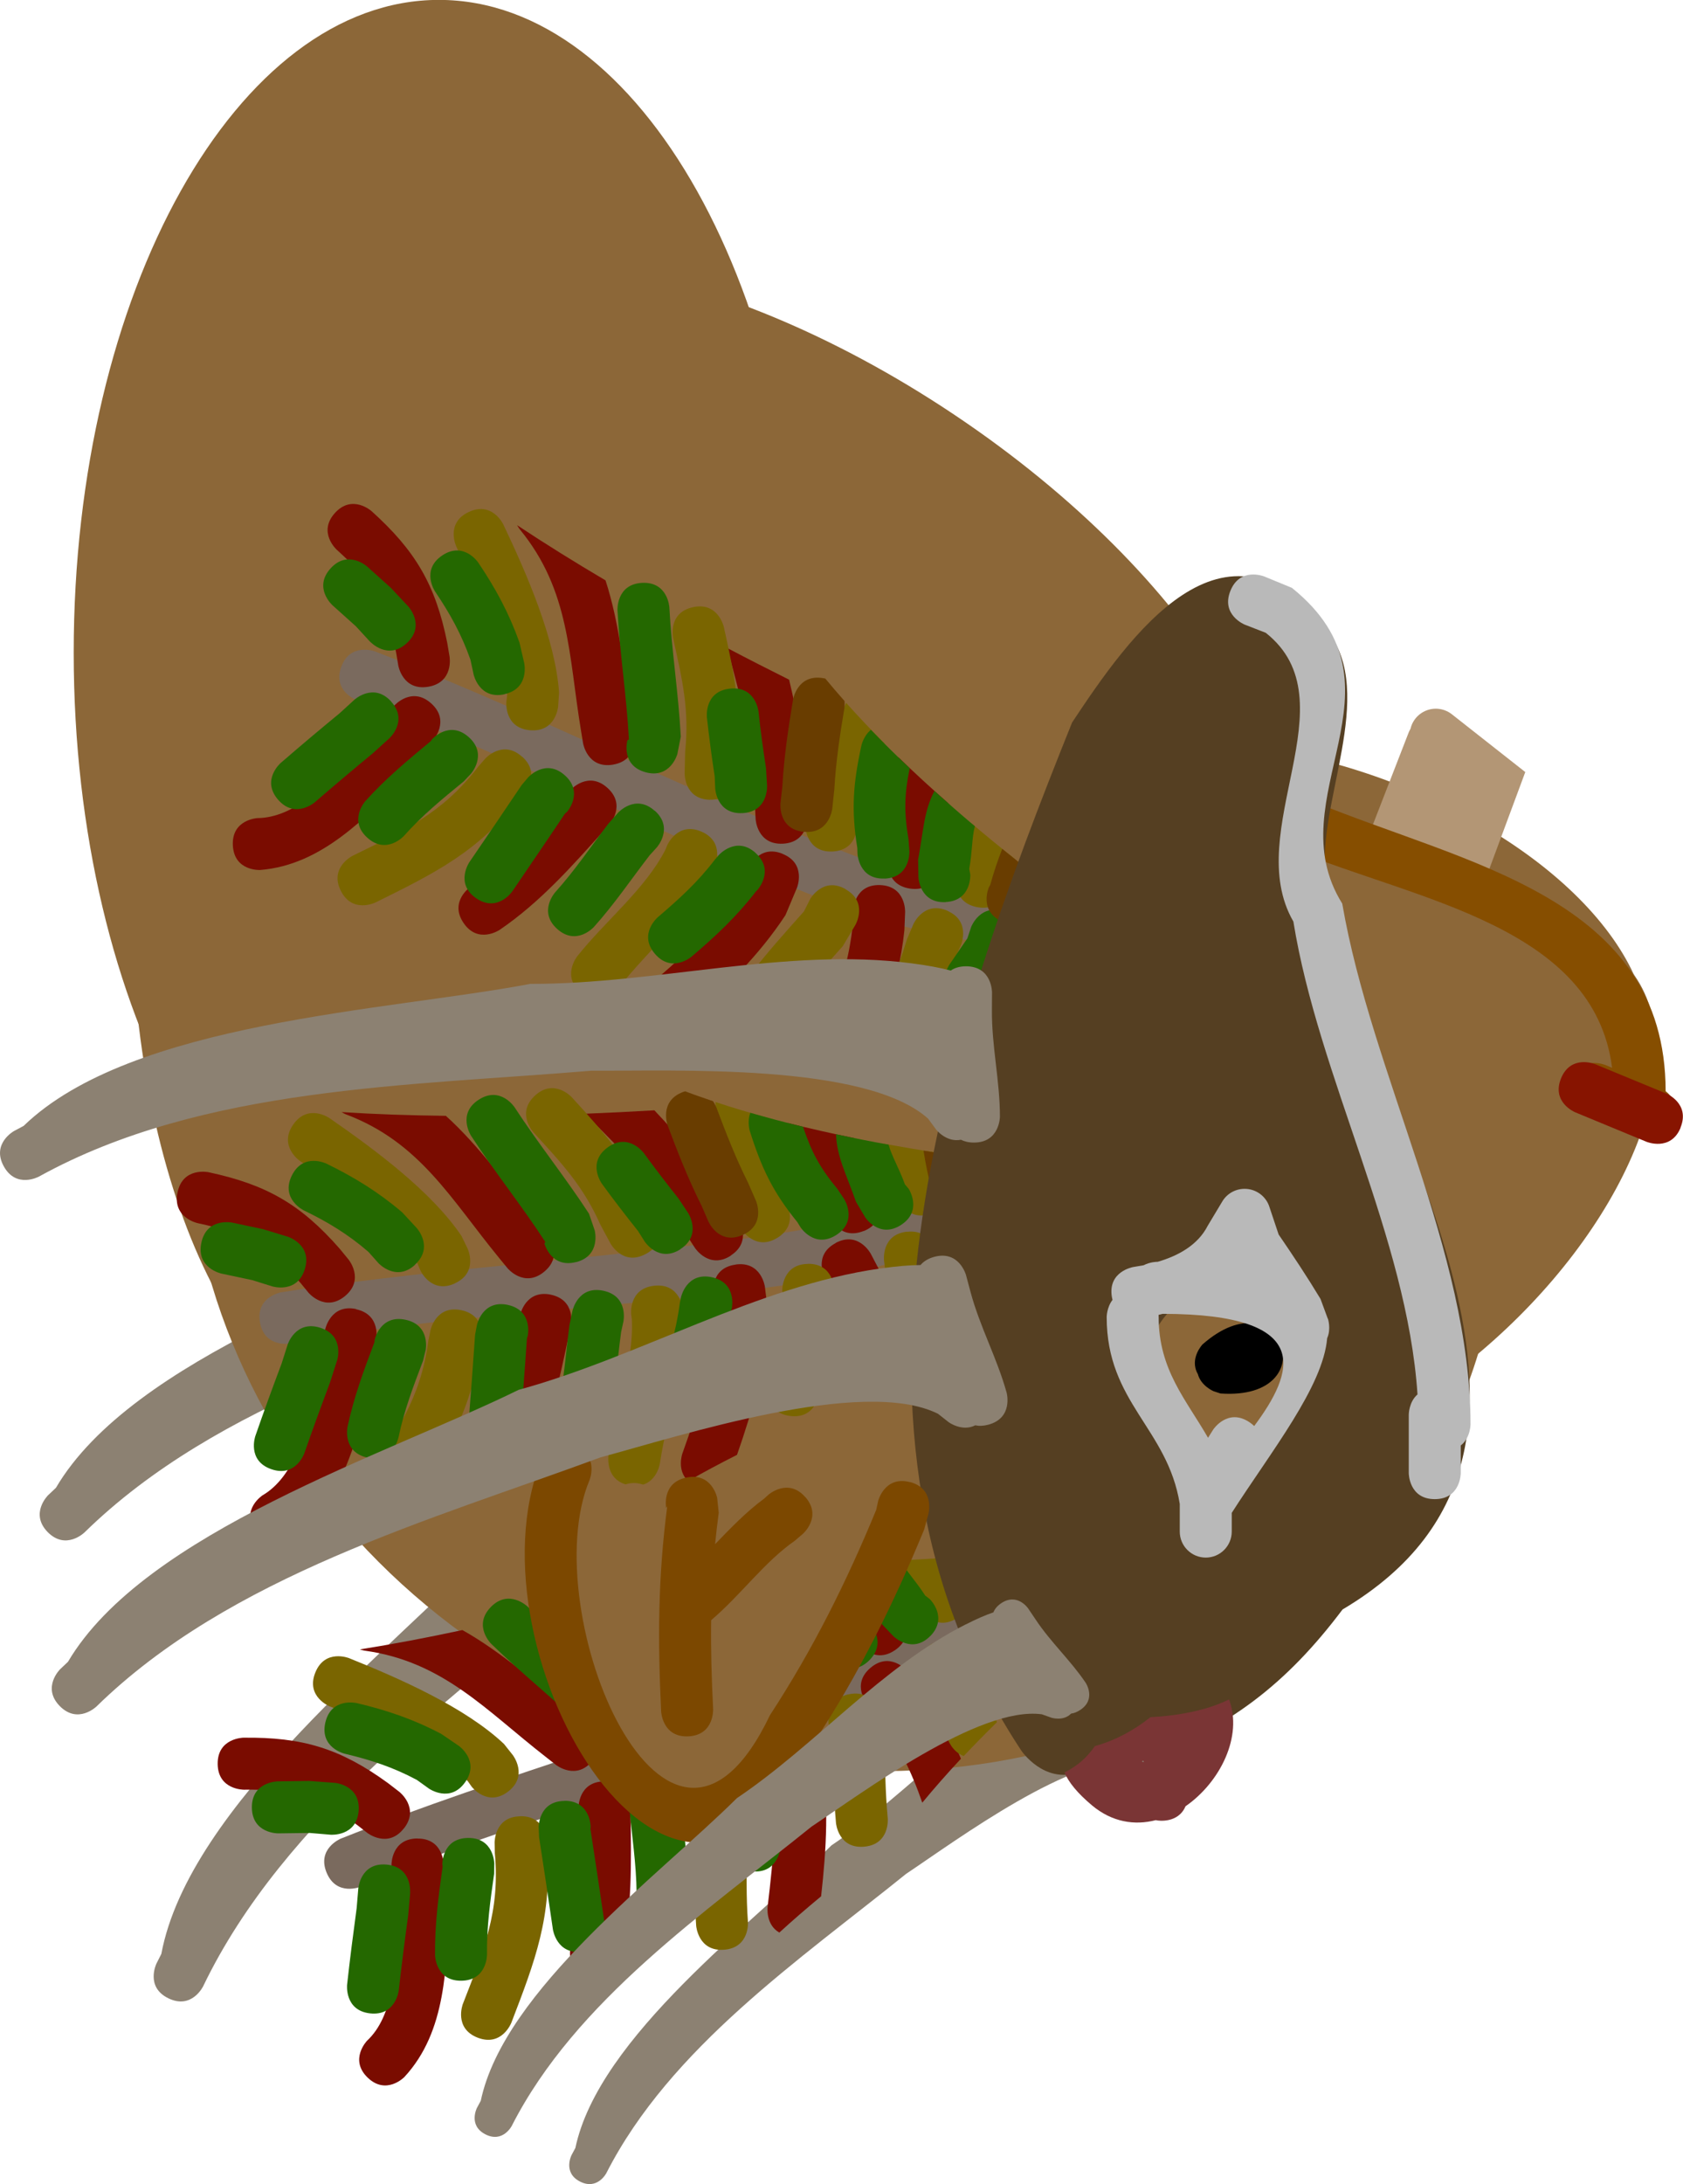 <svg version="1.1" xmlns="http://www.w3.org/2000/svg" xmlns:xlink="http://www.w3.org/1999/xlink" width="16.19" height="21.004" viewBox="0,0,16.19,21.004"><g transform="translate(-238.435,-175.985)"><g data-paper-data="{&quot;isPaintingLayer&quot;:true}" fill-rule="nonzero" stroke-linejoin="miter" stroke-miterlimit="10" stroke-dasharray="" stroke-dashoffset="0" style="mix-blend-mode: normal"><path d="M248.635,192.06c0.106,-0.054 0.194,-0.092 0.266,-0.116c0.012,-0.03 0.035,-0.061 0.075,-0.088c0.157,-0.105 0.261,0.052 0.261,0.052l0.07,0.104c0.146,0.22 0.335,0.391 0.482,0.609c0,0 0.105,0.157 -0.052,0.261c-0.032,0.021 -0.061,0.032 -0.088,0.035c-0.075,0.077 -0.189,0.04 -0.189,0.04l-0.093,-0.033c-0.602,-0.082 -1.719,0.749 -2.215,1.08c-1.021,0.824 -2.269,1.671 -2.884,2.878c0,0 -0.086,0.167 -0.254,0.081c-0.167,-0.086 -0.081,-0.254 -0.081,-0.254c0.012,-0.023 0.024,-0.046 0.037,-0.069c0.225,-1.068 1.713,-2.164 2.464,-2.91c0.751,-0.505 1.392,-1.263 2.202,-1.671z" data-paper-data="{&quot;index&quot;:null}" fill="#8c8172" stroke="none" stroke-width="0.5" stroke-linecap="butt"/><path d="M247.169,186.467c0.028,-0.033 0.07,-0.062 0.132,-0.079c0.241,-0.065 0.307,0.176 0.307,0.176l0.044,0.161c0.091,0.339 0.256,0.634 0.349,0.97c0,0 0.065,0.241 -0.176,0.307c-0.049,0.013 -0.09,0.014 -0.126,0.007c-0.127,0.065 -0.256,-0.029 -0.256,-0.029l-0.103,-0.081c-0.723,-0.358 -2.481,0.215 -3.245,0.422c-1.633,0.605 -3.563,1.142 -4.848,2.401c0,0 -0.179,0.174 -0.354,-0.005c-0.174,-0.179 0.005,-0.354 0.005,-0.354c0.025,-0.024 0.05,-0.048 0.075,-0.071c0.735,-1.249 3.072,-1.998 4.333,-2.62c1.158,-0.317 2.287,-1 3.478,-1.17c0.156,-0.022 0.283,-0.033 0.385,-0.034z" data-paper-data="{&quot;index&quot;:null}" fill="#8c8172" stroke="none" stroke-width="0.5" stroke-linecap="butt"/><path d="M246.042,188.554c0.14,-0.074 0.255,-0.127 0.35,-0.162c0.015,-0.041 0.045,-0.082 0.098,-0.119c0.205,-0.143 0.348,0.061 0.348,0.061l0.096,0.137c0.201,0.287 0.456,0.51 0.658,0.794c0,0 0.143,0.205 -0.061,0.348c-0.041,0.029 -0.08,0.044 -0.116,0.049c-0.097,0.104 -0.25,0.059 -0.25,0.059l-0.125,-0.041c-0.802,-0.091 -2.26,1.045 -2.908,1.5c-1.33,1.124 -2.963,2.285 -3.743,3.906c0,0 -0.109,0.225 -0.334,0.115c-0.225,-0.109 -0.115,-0.334 -0.115,-0.334c0.015,-0.031 0.031,-0.062 0.047,-0.093c0.267,-1.424 2.21,-2.923 3.184,-3.937c0.981,-0.692 1.811,-1.718 2.873,-2.283z" data-paper-data="{&quot;index&quot;:null}" fill="#8c8172" stroke="none" stroke-width="0.5" stroke-linecap="butt"/><path d="M247.612,179.971c2.32,1.551 3.611,3.69 2.885,4.777c-0.727,1.088 -3.197,0.712 -5.517,-0.839c-2.32,-1.551 -3.611,-3.69 -2.885,-4.777c0.727,-1.088 3.197,-0.712 5.517,0.839z" data-paper-data="{&quot;index&quot;:null}" fill="#8c6738" stroke="none" stroke-width="0" stroke-linecap="butt"/><path d="M244.313,192.491c-3.268,-1.35 -4.911,-4.882 -3.668,-7.888c1.242,-3.007 4.898,-4.35 8.166,-3c3.268,1.35 4.911,4.882 3.668,7.888c-1.242,3.007 -4.898,4.35 -8.166,3z" data-paper-data="{&quot;index&quot;:null}" fill="#8c6738" stroke="none" stroke-width="0" stroke-linecap="butt"/><path d="M248.777,189.37c-0.321,-1.038 0.657,-2.706 2.184,-3.727c1.528,-1.021 3.026,-1.007 3.347,0.031c0.321,1.038 -0.657,2.706 -2.184,3.727c-1.528,1.021 -3.026,1.007 -3.347,-0.031z" data-paper-data="{&quot;index&quot;:null}" fill="#8c6738" stroke="none" stroke-width="0" stroke-linecap="butt"/><path d="M252.363,183.744c1.646,0.816 2.38,2.123 1.64,2.918c-0.74,0.795 -2.674,0.778 -4.32,-0.038c-1.646,-0.816 -2.38,-2.123 -1.64,-2.918c0.74,-0.795 2.674,-0.778 4.32,0.038z" data-paper-data="{&quot;index&quot;:null}" fill="#8c6738" stroke="none" stroke-width="0" stroke-linecap="butt"/><path d="M252.247,183.05l0.563,0.443l-0.284,0.765l-0.642,-0.276l0.334,-0.86" data-paper-data="{&quot;index&quot;:null}" fill="#b39675" stroke="#b39675" stroke-width="0.5" stroke-linecap="round"/><path d="M254.528,186.765c-0.095,0.231 -0.327,0.136 -0.327,0.136l-0.257,-0.106c-0.086,-0.035 -0.172,-0.071 -0.257,-0.106c0,0 -0.231,-0.095 -0.136,-0.327c0.095,-0.231 0.327,-0.136 0.327,-0.136c0.015,0.006 0.037,0.015 0.065,0.027c-0.175,-1.366 -1.889,-1.611 -3.059,-2.095c0,0 -0.231,-0.095 -0.136,-0.327c0.095,-0.231 0.327,-0.136 0.327,-0.136c1.461,0.603 3.381,0.917 3.383,2.783c0.06,0.048 0.131,0.14 0.07,0.286z" data-paper-data="{&quot;index&quot;:null}" fill="#864e00" stroke="none" stroke-width="0.5" stroke-linecap="butt"/><path d="M254.602,186.829c-0.095,0.231 -0.327,0.136 -0.327,0.136l-0.172,-0.071c-0.172,-0.071 -0.343,-0.142 -0.515,-0.213c0,0 -0.231,-0.095 -0.136,-0.327c0.095,-0.231 0.327,-0.136 0.327,-0.136c0.172,0.071 0.515,0.213 0.686,0.283c0,0 0.231,0.095 0.136,0.327z" data-paper-data="{&quot;index&quot;:null}" fill="#871400" stroke="none" stroke-width="0.5" stroke-linecap="butt"/><path d="M249.956,189.195c-0.081,-0.147 0.047,-0.282 0.047,-0.282c0.769,-0.676 1.192,0.542 0.173,0.472l-0.067,-0.022c0,0 -0.123,-0.051 -0.152,-0.168z" data-paper-data="{&quot;index&quot;:null}" fill="#000000" stroke="none" stroke-width="0.5" stroke-linecap="butt"/><path d="M245.56,193.102c-0.504,0.447 -1,0.044 -1.4,-0.414c0,0 -0.164,-0.189 0.025,-0.353c0.189,-0.164 0.353,0.025 0.353,0.025c0.135,0.156 0.56,0.669 0.695,0.369l0.131,-0.087c0,0 0.231,-0.096 0.327,0.135c0.087,0.209 -0.095,0.308 -0.129,0.324z" data-paper-data="{&quot;index&quot;:null}" fill="#8c6738" stroke="none" stroke-width="0.5" stroke-linecap="butt"/><path d="M242.065,189.643c-1.308,0 -2.369,-2.262 -2.369,-5.053c0,-2.791 1.06,-5.053 2.369,-5.053c1.308,0 2.369,2.262 2.369,5.053c0,2.791 -1.06,5.053 -2.369,5.053z" data-paper-data="{&quot;index&quot;:null}" fill="#8c6738" stroke="none" stroke-width="0" stroke-linecap="butt"/><path d="M248.284,184.414c0.231,0.095 0.136,0.327 0.136,0.327l-0.028,0.068c-0.588,1.424 -0.351,1.863 0.442,3.045c0,0 0.139,0.208 -0.068,0.347c-0.208,0.139 -0.347,-0.068 -0.347,-0.068c-0.876,-1.306 -1.134,-1.954 -0.489,-3.515l0.028,-0.068c0,0 0.095,-0.231 0.327,-0.136z" data-paper-data="{&quot;index&quot;:null}" fill="#864e00" stroke="none" stroke-width="0.5" stroke-linecap="butt"/><path d="M242.657,188.538c-1.94,0 -3.513,-2.81 -3.513,-6.277c0,-3.466 1.573,-6.277 3.513,-6.277c1.94,0 3.513,2.81 3.513,6.277c0,3.466 -1.573,6.277 -3.513,6.277z" data-paper-data="{&quot;index&quot;:null}" fill="#8c6738" stroke="none" stroke-width="0" stroke-linecap="butt"/><g data-paper-data="{&quot;index&quot;:null}" stroke="none" stroke-width="0.5" stroke-linecap="butt"><path d="M248.419,184.71c0.092,0.233 -0.141,0.324 -0.141,0.324l-0.237,0.051c-0.465,-0.09 -0.939,-0.175 -1.384,-0.336c-1.612,-0.59 -3.226,-1.498 -4.79,-2.031c0,0 -0.235,-0.086 -0.149,-0.321c0.086,-0.235 0.321,-0.149 0.321,-0.149c1.586,0.608 3.145,1.429 4.79,2.031c0.418,0.155 0.869,0.23 1.307,0.315l-0.042,-0.026c0,0 0.233,-0.092 0.324,0.141z" fill="#7a6a5e"/><path d="M242.583,182.749c0.186,0.167 0.019,0.353 0.019,0.353l-0.054,0.06c-0.008,0.09 -0.068,0.157 -0.068,0.157l-0.108,0.119c-0.42,0.402 -0.833,0.864 -1.434,0.913c0,0 -0.25,0.014 -0.263,-0.236c-0.013,-0.25 0.236,-0.263 0.236,-0.263c0.353,-0.002 0.675,-0.328 0.943,-0.602c0.014,-0.079 0.065,-0.135 0.065,-0.135c0.059,-0.065 0.253,-0.282 0.311,-0.347c0,0 0.167,-0.186 0.353,-0.019z" fill="#7a0c00"/><path d="M242.266,182.382l-0.02,-0.12c-0.09,-0.457 -0.227,-0.681 -0.571,-0.99c0,0 -0.186,-0.167 -0.019,-0.353c0.167,-0.186 0.353,-0.019 0.353,-0.019c0.421,0.379 0.616,0.708 0.728,1.265l0.023,0.136c0,0 0.041,0.247 -0.206,0.288c-0.247,0.041 -0.288,-0.206 -0.288,-0.206z" fill="#7a0c00"/><path d="M244.278,183.561c0.186,0.167 0.019,0.353 0.019,0.353l-0.041,0.045c-0.315,0.351 -0.623,0.701 -1.015,0.968c0,0 -0.207,0.14 -0.347,-0.067c-0.14,-0.207 0.067,-0.347 0.067,-0.347c0.358,-0.24 0.636,-0.569 0.923,-0.888l0.041,-0.045c0,0 0.167,-0.186 0.353,-0.019z" fill="#7a0c00"/><path d="M244.332,183.338c-0.247,0.041 -0.288,-0.206 -0.288,-0.206l-0.021,-0.128c-0.119,-0.717 -0.105,-1.342 -0.588,-1.929c0,0 -0.012,-0.015 -0.026,-0.04c0.27,0.179 0.556,0.357 0.851,0.531c0.137,0.422 0.175,0.866 0.256,1.356l0.021,0.128c0,0 0.041,0.247 -0.206,0.288z" fill="#7a0c00"/><path d="M245.963,184.196c0.232,0.093 0.139,0.325 0.139,0.325l-0.111,0.264c-0.259,0.394 -0.578,0.702 -0.927,1.005c-0.188,-0.01 -0.367,-0.015 -0.533,-0.016c-0.047,-0.146 0.083,-0.257 0.083,-0.257c0.361,-0.308 0.697,-0.604 0.958,-1.006l0.066,-0.177c0,0 0.093,-0.232 0.325,-0.139z" fill="#7a0c00"/><path d="M245.704,183.862l-0.012,-0.229c-0.028,-0.538 -0.124,-0.921 -0.262,-1.417c0.199,0.105 0.398,0.206 0.596,0.305c0.084,0.349 0.143,0.685 0.165,1.085l0.012,0.229c0,0 0.013,0.25 -0.236,0.263c-0.25,0.013 -0.263,-0.236 -0.263,-0.236z" fill="#7a0c00"/><path d="M246.901,184.496c0.25,0.009 0.241,0.259 0.241,0.259l-0.007,0.175c-0.029,0.281 -0.095,0.546 -0.186,0.799c-0.196,0.015 -0.384,0.035 -0.56,0.059c0.126,-0.285 0.216,-0.585 0.249,-0.909l0.005,-0.142c0,0 0.009,-0.25 0.259,-0.241z" fill="#7a0c00"/><path d="M247.19,184.53c-0.247,-0.036 -0.212,-0.283 -0.212,-0.283l0.013,-0.087c0.065,-0.313 0.078,-0.598 0.087,-0.893c0.152,0.148 0.312,0.295 0.477,0.44c-0.013,0.18 -0.035,0.363 -0.074,0.553l-0.008,0.058c0,0 -0.036,0.247 -0.283,0.212z" fill="#7a0c00"/><path d="M248.128,184.9c0.241,0.066 0.175,0.307 0.175,0.307l-0.024,0.087c-0.039,0.143 -0.078,0.276 -0.123,0.406c-0.178,-0.005 -0.356,-0.006 -0.533,-0.003c0.074,-0.172 0.121,-0.344 0.174,-0.535l0.024,-0.087c0,0 0.066,-0.241 0.307,-0.175z" fill="#7a0c00"/><path d="M243.458,183.261c0.186,0.167 0.019,0.353 0.019,0.353l-0.042,0.046c-0.395,0.514 -0.821,0.723 -1.387,1.003c0,0 -0.224,0.111 -0.335,-0.113c-0.111,-0.224 0.113,-0.335 0.113,-0.335c0.5,-0.246 0.865,-0.407 1.211,-0.86l0.066,-0.075c0,0 0.167,-0.186 0.353,-0.019z" fill="#7a6500"/><path d="M243.533,183.007c-0.249,-0.022 -0.227,-0.271 -0.227,-0.271l0.008,-0.066c-0.014,-0.439 -0.295,-1.023 -0.489,-1.428c0,0 -0.108,-0.226 0.118,-0.333c0.226,-0.108 0.333,0.118 0.333,0.118c0.224,0.471 0.501,1.103 0.537,1.617l-0.009,0.136c0,0 -0.022,0.249 -0.271,0.227z" fill="#7a6500"/><path d="M245.183,183.982c0.229,0.1 0.13,0.329 0.13,0.329l-0.034,0.076c-0.225,0.414 -0.606,0.733 -0.9,1.105c0,0 -0.155,0.196 -0.351,0.041c-0.196,-0.155 -0.041,-0.351 -0.041,-0.351c0.269,-0.34 0.656,-0.647 0.85,-1.028l0.017,-0.042c0,0 0.1,-0.229 0.329,-0.13z" fill="#7a6500"/><path d="M245.265,183.676c-0.25,-0.006 -0.244,-0.256 -0.244,-0.256l0.005,-0.207c0.042,-0.404 -0.028,-0.695 -0.116,-1.091c0,0 -0.054,-0.244 0.19,-0.298c0.244,-0.054 0.298,0.19 0.298,0.19c0.099,0.444 0.172,0.794 0.125,1.25l-0.003,0.167c0,0 -0.006,0.25 -0.256,0.244z" fill="#7a6500"/><path d="M246.445,184.173c-0.25,0.013 -0.263,-0.236 -0.263,-0.236l0.006,-0.239c0.114,-0.325 0.242,-0.642 0.387,-0.954c0.116,0.13 0.24,0.261 0.371,0.392c-0.105,0.238 -0.2,0.481 -0.286,0.727l0.021,0.047c0,0 0.013,0.25 -0.236,0.263z" fill="#7a6500"/><path d="M246.57,184.537c0.218,0.123 0.095,0.34 0.095,0.34l-0.123,0.207c-0.173,0.193 -0.343,0.381 -0.501,0.587c0,0 -0.152,0.198 -0.351,0.046c-0.198,-0.152 -0.046,-0.351 -0.046,-0.351c0.166,-0.216 0.344,-0.414 0.525,-0.617l0.06,-0.119c0,0 0.123,-0.218 0.34,-0.095z" fill="#7a6500"/><path d="M247.834,184.708c-0.245,-0.047 -0.198,-0.293 -0.198,-0.293l0.029,-0.142c0.039,-0.128 0.081,-0.249 0.116,-0.37c0.137,0.116 0.276,0.23 0.417,0.342c-0.018,0.057 -0.036,0.116 -0.055,0.175l-0.016,0.09c0,0 -0.047,0.245 -0.293,0.198z" fill="#7a6500"/><path d="M247.549,184.744c0.229,0.1 0.13,0.329 0.13,0.329l-0.041,0.092c-0.056,0.182 -0.121,0.362 -0.197,0.537c-0.155,0.005 -0.307,0.012 -0.455,0.023c-0.055,-0.103 -0.004,-0.221 -0.004,-0.221c0.069,-0.158 0.127,-0.321 0.178,-0.487l0.061,-0.144c0,0 0.1,-0.229 0.329,-0.13z" fill="#7a6500"/><path d="M242.197,182.731c0.169,0.185 -0.016,0.353 -0.016,0.353l-0.16,0.145c-0.188,0.155 -0.374,0.312 -0.558,0.471c0,0 -0.189,0.164 -0.353,-0.025c-0.164,-0.189 0.025,-0.353 0.025,-0.353c0.187,-0.162 0.377,-0.322 0.568,-0.479l0.141,-0.129c0,0 0.185,-0.169 0.353,0.016z" fill="#246800"/><path d="M241.995,182.156l-0.136,-0.148c-0.075,-0.068 -0.151,-0.135 -0.226,-0.203c0,0 -0.186,-0.167 -0.019,-0.353c0.167,-0.186 0.353,-0.019 0.353,-0.019c0.075,0.068 0.151,0.135 0.226,0.203l0.169,0.18c0,0 0.17,0.183 -0.013,0.353c-0.183,0.17 -0.353,-0.013 -0.353,-0.013z" fill="#246800"/><path d="M243.289,182.661c-0.244,0.054 -0.298,-0.19 -0.298,-0.19l-0.03,-0.141c-0.086,-0.244 -0.195,-0.441 -0.34,-0.656c0,0 -0.14,-0.207 0.067,-0.347c0.207,-0.14 0.347,0.067 0.347,0.067c0.168,0.249 0.296,0.486 0.397,0.769l0.046,0.199c0,0 0.054,0.244 -0.19,0.298z" fill="#246800"/><path d="M242.945,183.074c0.186,0.167 0.019,0.353 0.019,0.353l-0.068,0.072c-0.205,0.168 -0.398,0.325 -0.574,0.523c0,0 -0.167,0.186 -0.353,0.019c-0.186,-0.167 -0.019,-0.353 -0.019,-0.353c0.195,-0.216 0.405,-0.391 0.629,-0.576l0.013,-0.019c0,0 0.167,-0.186 0.353,-0.019z" fill="#246800"/><path d="M243.888,183.793l-0.019,0.017c-0.167,0.25 -0.337,0.498 -0.506,0.747c0,0 -0.141,0.206 -0.347,0.066c-0.206,-0.141 -0.066,-0.347 -0.066,-0.347c0.169,-0.247 0.337,-0.494 0.504,-0.743l0.062,-0.073c0,0 0.167,-0.186 0.353,-0.019c0.186,0.167 0.019,0.353 0.019,0.353z" fill="#246800"/><path d="M244.645,183.411c-0.241,-0.066 -0.175,-0.307 -0.175,-0.307l0.015,-0.008c-0.022,-0.416 -0.088,-0.827 -0.11,-1.243c0,0 -0.013,-0.25 0.236,-0.263c0.25,-0.013 0.263,0.236 0.263,0.236c0.022,0.416 0.088,0.827 0.11,1.243l-0.033,0.167c0,0 -0.066,0.241 -0.307,0.175z" fill="#246800"/><path d="M244.734,183.781c0.186,0.167 0.019,0.353 0.019,0.353l-0.069,0.076c-0.181,0.235 -0.337,0.467 -0.536,0.689c0,0 -0.167,0.186 -0.353,0.019c-0.186,-0.167 -0.019,-0.353 -0.019,-0.353c0.19,-0.211 0.339,-0.434 0.511,-0.659l0.093,-0.105c0,0 0.167,-0.186 0.353,-0.019z" fill="#246800"/><path d="M245.578,183.804c-0.25,0.013 -0.263,-0.236 -0.263,-0.236l-0.005,-0.118c-0.029,-0.189 -0.054,-0.378 -0.075,-0.568c0,0 -0.027,-0.249 0.222,-0.275c0.249,-0.027 0.275,0.222 0.275,0.222c0.019,0.182 0.044,0.363 0.072,0.544l0.01,0.168c0,0 0.013,0.25 -0.236,0.263z" fill="#246800"/><path d="M245.704,184.188c0.186,0.167 0.019,0.353 0.019,0.353l-0.015,0.015c-0.188,0.244 -0.387,0.43 -0.621,0.629c0,0 -0.19,0.162 -0.352,-0.028c-0.162,-0.19 0.028,-0.352 0.028,-0.352c0.208,-0.178 0.383,-0.336 0.549,-0.554l0.039,-0.045c0,0 0.167,-0.186 0.353,-0.019z" fill="#246800"/><path d="M246.947,184.433c-0.25,0.013 -0.263,-0.236 -0.263,-0.236l-0.002,-0.058c-0.06,-0.368 -0.04,-0.62 0.04,-0.987c0,0 0.02,-0.091 0.091,-0.149c0.118,0.123 0.243,0.246 0.373,0.369c-0.05,0.247 -0.057,0.415 -0.011,0.686l0.008,0.113c0,0 0.013,0.25 -0.236,0.263z" fill="#246800"/><path d="M247.533,184.66c-0.25,0.013 -0.263,-0.236 -0.263,-0.236l-0.003,-0.173c0.054,-0.293 0.055,-0.463 0.157,-0.66c0.127,0.114 0.257,0.228 0.389,0.339c-0.03,0.116 -0.024,0.244 -0.054,0.41l0.01,0.056c0,0 0.013,0.25 -0.236,0.263z" fill="#246800"/><path d="M248.101,184.754c0.233,0.091 0.142,0.324 0.142,0.324l-0.089,0.211c-0.058,0.084 -0.115,0.169 -0.173,0.253c0,0 -0.141,0.206 -0.347,0.066c-0.206,-0.141 -0.066,-0.347 -0.066,-0.347c0.058,-0.084 0.115,-0.169 0.173,-0.253l0.037,-0.111c0,0 0.091,-0.233 0.324,-0.142z" fill="#246800"/><path d="M246.164,183.984c-0.248,-0.028 -0.221,-0.276 -0.221,-0.276l0.018,-0.16c0.016,-0.283 0.056,-0.556 0.103,-0.836c0,0 0.041,-0.247 0.288,-0.206c0.008,0.001 0.015,0.003 0.022,0.004c0.059,0.071 0.12,0.143 0.185,0.216c0.003,0.039 -0.001,0.067 -0.001,0.067c-0.044,0.262 -0.082,0.517 -0.097,0.782l-0.02,0.187c0,0 -0.028,0.248 -0.276,0.221z" fill="#693d00"/><path d="M248.077,184.848c-0.229,-0.1 -0.13,-0.329 -0.13,-0.329l0.014,-0.025c0.032,-0.117 0.071,-0.233 0.115,-0.346c0.137,0.111 0.275,0.219 0.413,0.325c-0.017,0.051 -0.032,0.102 -0.046,0.153l-0.037,0.092c0,0 -0.1,0.229 -0.329,0.13z" fill="#693d00"/></g><g data-paper-data="{&quot;index&quot;:null}" stroke="none" stroke-width="0.5" stroke-linecap="butt"><path d="M247.897,187.366c0.195,0.156 0.04,0.351 0.04,0.351l-0.18,0.163c-0.448,0.154 -0.901,0.316 -1.367,0.398c-1.692,0.292 -3.544,0.31 -5.165,0.627c0,0 -0.246,0.043 -0.289,-0.204c-0.043,-0.246 0.204,-0.289 0.204,-0.289c1.678,-0.264 3.439,-0.329 5.165,-0.627c0.44,-0.074 0.868,-0.234 1.29,-0.378l-0.049,-0.001c0,0 0.156,-0.195 0.351,-0.04z" fill="#7a6a5e"/><path d="M241.86,188.575c0.245,0.052 0.193,0.297 0.193,0.297l-0.017,0.079c0.038,0.082 0.019,0.17 0.019,0.17l-0.034,0.157c-0.164,0.558 -0.292,1.164 -0.788,1.506c0,0 -0.21,0.136 -0.346,-0.074c-0.136,-0.21 0.074,-0.346 0.074,-0.346c0.305,-0.178 0.422,-0.62 0.517,-0.992c-0.027,-0.075 -0.011,-0.15 -0.011,-0.15c0.018,-0.086 0.079,-0.37 0.097,-0.456c0,0 0.052,-0.245 0.297,-0.193z" fill="#7a0c00"/><path d="M241.402,188.415l-0.077,-0.094c-0.305,-0.351 -0.536,-0.478 -0.989,-0.574c0,0 -0.245,-0.052 -0.193,-0.297c0.052,-0.245 0.297,-0.193 0.297,-0.193c0.554,0.118 0.887,0.307 1.261,0.734l0.087,0.106c0,0 0.158,0.193 -0.035,0.352c-0.193,0.158 -0.352,-0.035 -0.352,-0.035z" fill="#7a0c00"/><path d="M243.734,188.435c0.245,0.052 0.193,0.297 0.193,0.297l-0.013,0.059c-0.098,0.462 -0.191,0.918 -0.397,1.345c0,0 -0.11,0.225 -0.334,0.115c-0.225,-0.11 -0.115,-0.334 -0.115,-0.334c0.191,-0.387 0.268,-0.81 0.358,-1.23l0.013,-0.059c0,0 0.052,-0.245 0.297,-0.193z" fill="#7a0c00"/><path d="M243.669,188.215c-0.193,0.158 -0.352,-0.035 -0.352,-0.035l-0.082,-0.1c-0.461,-0.562 -0.76,-1.111 -1.472,-1.379c0,0 -0.018,-0.007 -0.042,-0.022c0.323,0.021 0.66,0.032 1.003,0.036c0.329,0.298 0.584,0.664 0.898,1.048l0.082,0.1c0,0 0.158,0.193 -0.035,0.352z" fill="#7a0c00"/><path d="M245.511,188.145c0.248,-0.035 0.282,0.213 0.282,0.213l0.035,0.284c-0.028,0.471 -0.151,0.896 -0.303,1.333c-0.168,0.085 -0.326,0.169 -0.47,0.252c-0.113,-0.103 -0.056,-0.264 -0.056,-0.264c0.159,-0.447 0.303,-0.872 0.329,-1.349l-0.031,-0.186c0,0 -0.035,-0.248 0.213,-0.282z" fill="#7a0c00"/><path d="M245.466,188.059c-0.21,0.136 -0.346,-0.074 -0.346,-0.074l-0.125,-0.192c-0.293,-0.452 -0.566,-0.737 -0.934,-1.098c0.225,-0.009 0.448,-0.02 0.669,-0.033c0.247,0.261 0.466,0.523 0.684,0.858l0.125,0.192c0,0 0.136,0.21 -0.074,0.346z" fill="#7a0c00"/><path d="M246.474,187.937c0.221,-0.117 0.338,0.105 0.338,0.105l0.081,0.155c0.115,0.258 0.19,0.52 0.237,0.785c-0.163,0.11 -0.316,0.222 -0.456,0.331c-0.033,-0.31 -0.104,-0.615 -0.237,-0.912l-0.067,-0.125c0,0 -0.117,-0.221 0.105,-0.338z" fill="#7a0c00"/><path d="M246.741,187.823c-0.232,0.092 -0.325,-0.14 -0.325,-0.14l-0.032,-0.082c-0.1,-0.304 -0.23,-0.558 -0.369,-0.817c0.205,0.052 0.417,0.1 0.633,0.144c0.078,0.163 0.151,0.332 0.212,0.517l0.022,0.054c0,0 0.092,0.232 -0.14,0.325z" fill="#7a0c00"/><path d="M248.044,187.856l0.023,0.088c0.037,0.143 0.07,0.278 0.096,0.414c-0.157,0.084 -0.312,0.172 -0.464,0.263c-0.021,-0.186 -0.066,-0.358 -0.116,-0.551l-0.023,-0.088c0,0 -0.063,-0.242 0.179,-0.305c0.242,-0.063 0.305,0.179 0.305,0.179z" fill="#7a0c00"/><path d="M242.873,188.584c0.245,0.052 0.193,0.297 0.193,0.297l-0.014,0.06c-0.086,0.643 -0.351,1.036 -0.702,1.561c0,0 -0.139,0.208 -0.347,0.069c-0.208,-0.139 -0.069,-0.347 -0.069,-0.347c0.311,-0.463 0.547,-0.784 0.622,-1.349l0.02,-0.098c0,0 0.052,-0.245 0.297,-0.193z" fill="#7a6500"/><path d="M242.812,188.326c-0.227,0.105 -0.332,-0.122 -0.332,-0.122l-0.025,-0.061c-0.231,-0.374 -0.765,-0.739 -1.136,-0.995c0,0 -0.206,-0.142 -0.064,-0.348c0.142,-0.206 0.348,-0.064 0.348,-0.064c0.429,0.297 0.985,0.707 1.271,1.134l0.06,0.123c0,0 0.105,0.227 -0.122,0.332z" fill="#7a6500"/><path d="M244.728,188.349c0.248,-0.028 0.276,0.22 0.276,0.22l0.009,0.083c0.011,0.471 -0.16,0.937 -0.23,1.406c0,0 -0.037,0.247 -0.284,0.211c-0.247,-0.037 -0.211,-0.284 -0.211,-0.284c0.064,-0.428 0.246,-0.888 0.225,-1.315l-0.006,-0.045c0,0 -0.028,-0.248 0.22,-0.276z" fill="#7a6500"/><path d="M244.647,188.043c-0.22,0.12 -0.339,-0.1 -0.339,-0.1l-0.098,-0.182c-0.165,-0.372 -0.37,-0.588 -0.644,-0.888c0,0 -0.169,-0.184 0.016,-0.353c0.184,-0.169 0.353,0.016 0.353,0.016c0.307,0.336 0.545,0.603 0.732,1.022l0.081,0.146c0,0 0.12,0.22 -0.1,0.339z" fill="#7a6500"/><path d="M245.917,187.885c-0.21,0.136 -0.346,-0.074 -0.346,-0.074l-0.114,-0.21c-0.063,-0.338 -0.111,-0.677 -0.14,-1.019c0.165,0.055 0.338,0.106 0.517,0.155c0.028,0.259 0.066,0.516 0.115,0.773l0.042,0.03c0,0 0.136,0.21 -0.074,0.346z" fill="#7a6500"/><path d="M246.208,188.138c0.25,-0.002 0.252,0.248 0.252,0.248l-0.004,0.241c-0.054,0.253 -0.107,0.502 -0.141,0.759c0,0 -0.033,0.248 -0.281,0.215c-0.248,-0.033 -0.215,-0.281 -0.215,-0.281c0.036,-0.27 0.091,-0.53 0.148,-0.796l-0.007,-0.133c0,0 -0.002,-0.25 0.248,-0.252z" fill="#7a6500"/><path d="M247.071,187.501l-0.046,-0.138c-0.03,-0.13 -0.054,-0.256 -0.084,-0.379c0.176,0.032 0.354,0.062 0.532,0.089c0.013,0.059 0.026,0.118 0.04,0.179l0.031,0.086c0,0 0.081,0.236 -0.155,0.318c-0.236,0.081 -0.318,-0.155 -0.318,-0.155z" fill="#7a6500"/><path d="M247.16,187.83c0.248,-0.028 0.276,0.22 0.276,0.22l0.01,0.1c0.042,0.186 0.076,0.374 0.097,0.564c-0.132,0.081 -0.26,0.164 -0.383,0.247c-0.099,-0.062 -0.114,-0.19 -0.114,-0.19c-0.019,-0.172 -0.05,-0.342 -0.088,-0.511l-0.019,-0.155c0,0 -0.028,-0.248 0.22,-0.276z" fill="#7a6500"/><path d="M241.678,189.066l-0.066,0.206c-0.085,0.228 -0.169,0.457 -0.249,0.687c0,0 -0.082,0.236 -0.318,0.154c-0.236,-0.082 -0.154,-0.318 -0.154,-0.318c0.081,-0.234 0.166,-0.467 0.253,-0.698l0.058,-0.182c0,0 0.076,-0.238 0.314,-0.162c0.238,0.076 0.162,0.314 0.162,0.314z" fill="#246800"/><path d="M241.367,188.19c-0.074,0.239 -0.313,0.165 -0.313,0.165l-0.192,-0.06c-0.099,-0.021 -0.198,-0.042 -0.297,-0.063c0,0 -0.245,-0.052 -0.193,-0.297c0.052,-0.245 0.297,-0.193 0.297,-0.193c0.099,0.021 0.198,0.042 0.297,0.063l0.236,0.072c0,0 0.239,0.074 0.165,0.313z" fill="#246800"/><path d="M242.428,188.147c-0.184,0.169 -0.353,-0.016 -0.353,-0.016l-0.096,-0.108c-0.196,-0.169 -0.389,-0.286 -0.622,-0.399c0,0 -0.225,-0.11 -0.115,-0.334c0.11,-0.225 0.334,-0.115 0.334,-0.115c0.27,0.132 0.499,0.273 0.728,0.468l0.139,0.15c0,0 0.169,0.184 -0.016,0.353z" fill="#246800"/><path d="M242.528,188.973l-0.023,0.096c-0.094,0.248 -0.183,0.48 -0.237,0.74c0,0 -0.052,0.245 -0.297,0.193c-0.245,-0.052 -0.193,-0.297 -0.193,-0.297c0.061,-0.284 0.156,-0.541 0.259,-0.813l0.002,-0.023c0,0 0.052,-0.245 0.297,-0.193c0.245,0.052 0.193,0.297 0.193,0.297z" fill="#246800"/><path d="M243.319,188.533c0.245,0.052 0.193,0.297 0.193,0.297l-0.008,0.024c-0.02,0.3 -0.044,0.6 -0.067,0.9c0,0 -0.019,0.249 -0.268,0.23c-0.249,-0.019 -0.23,-0.268 -0.23,-0.268c0.023,-0.298 0.046,-0.597 0.066,-0.895l0.018,-0.095c0,0 0.052,-0.245 0.297,-0.193z" fill="#246800"/><path d="M243.977,188.121c-0.242,0.063 -0.305,-0.179 -0.305,-0.179l0.009,-0.014c-0.227,-0.35 -0.488,-0.673 -0.715,-1.022c0,0 -0.136,-0.21 0.074,-0.346c0.21,-0.136 0.346,0.074 0.346,0.074c0.227,0.349 0.488,0.673 0.715,1.022l0.055,0.161c0,0 0.063,0.242 -0.179,0.305z" fill="#246800"/><path d="M244.432,188.694l-0.022,0.1c-0.039,0.294 -0.06,0.573 -0.121,0.864c0,0 -0.052,0.245 -0.297,0.193c-0.245,-0.052 -0.193,-0.297 -0.193,-0.297c0.06,-0.278 0.077,-0.545 0.114,-0.826l0.029,-0.138c0,0 0.052,-0.245 0.297,-0.193c0.245,0.052 0.193,0.297 0.193,0.297z" fill="#246800"/><path d="M244.982,187.997c-0.21,0.136 -0.346,-0.074 -0.346,-0.074l-0.063,-0.1c-0.119,-0.149 -0.235,-0.3 -0.348,-0.455c0,0 -0.147,-0.202 0.055,-0.349c0.202,-0.147 0.349,0.055 0.349,0.055c0.108,0.148 0.219,0.293 0.333,0.436l0.093,0.14c0,0 0.136,0.21 -0.074,0.346z" fill="#246800"/><path d="M245.282,188.267c0.245,0.052 0.193,0.297 0.193,0.297l-0.005,0.021c-0.042,0.305 -0.122,0.565 -0.225,0.855c0,0 -0.084,0.236 -0.319,0.152c-0.236,-0.084 -0.152,-0.319 -0.152,-0.319c0.092,-0.258 0.165,-0.482 0.2,-0.754l0.012,-0.059c0,0 0.052,-0.245 0.297,-0.193z" fill="#246800"/><path d="M246.136,187.787l-0.031,-0.05c-0.235,-0.289 -0.344,-0.518 -0.457,-0.876c0,0 -0.028,-0.089 0.005,-0.175c0.164,0.047 0.333,0.092 0.507,0.134c0.08,0.239 0.157,0.388 0.332,0.6l0.063,0.094c0,0 0.136,0.21 -0.074,0.346c-0.21,0.136 -0.346,-0.074 -0.346,-0.074z" fill="#246800"/><path d="M246.758,187.691l-0.088,-0.148c-0.099,-0.281 -0.183,-0.429 -0.193,-0.651c0.167,0.036 0.336,0.07 0.506,0.1c0.032,0.116 0.1,0.224 0.157,0.382l0.037,0.044c0,0 0.136,0.21 -0.074,0.346c-0.21,0.136 -0.346,-0.074 -0.346,-0.074z" fill="#246800"/><path d="M247.643,187.563c0.247,-0.037 0.284,0.21 0.284,0.21l0.028,0.228c-0.008,0.102 -0.016,0.204 -0.024,0.306c0,0 -0.019,0.249 -0.269,0.23c-0.249,-0.019 -0.23,-0.268 -0.23,-0.268c0.008,-0.102 0.016,-0.204 0.024,-0.306l-0.024,-0.115c0,0 -0.037,-0.247 0.21,-0.284z" fill="#246800"/><path d="M245.579,187.861c-0.229,0.1 -0.329,-0.129 -0.329,-0.129l-0.064,-0.148c-0.127,-0.254 -0.229,-0.51 -0.328,-0.776c0,0 -0.087,-0.234 0.147,-0.322c0.007,-0.003 0.014,-0.005 0.021,-0.007c0.086,0.033 0.176,0.064 0.268,0.095c0.022,0.032 0.032,0.059 0.032,0.059c0.093,0.249 0.187,0.489 0.306,0.727l0.075,0.172c0,0 0.1,0.229 -0.129,0.329z" fill="#693d00"/><path d="M247.669,187.656c-0.248,0.028 -0.276,-0.22 -0.276,-0.22l-0.001,-0.029c-0.03,-0.118 -0.054,-0.237 -0.073,-0.357c0.174,0.028 0.348,0.053 0.52,0.076c0.011,0.052 0.023,0.104 0.036,0.156l0.014,0.099c0,0 0.028,0.248 -0.22,0.276z" fill="#693d00"/></g><g data-paper-data="{&quot;index&quot;:null}" stroke="none" stroke-width="0.5" stroke-linecap="butt"><path d="M248.071,191.152c0.225,0.109 0.116,0.334 0.116,0.334l-0.139,0.198c-0.403,0.249 -0.809,0.508 -1.245,0.691c-1.586,0.659 -3.388,1.085 -4.899,1.753c0,0 -0.231,0.096 -0.327,-0.135c-0.096,-0.231 0.135,-0.327 0.135,-0.327c1.578,-0.628 3.281,-1.08 4.899,-1.753c0.412,-0.17 0.795,-0.42 1.174,-0.654l-0.048,0.009c0,0 0.109,-0.225 0.334,-0.116z" fill="#7a6a5e"/><path d="M242.45,193.665c0.25,-0.003 0.253,0.247 0.253,0.247l0.001,0.081c0.055,0.071 0.056,0.161 0.056,0.161l0.001,0.161c-0.037,0.58 -0.027,1.2 -0.436,1.643c0,0 -0.174,0.179 -0.354,0.005c-0.179,-0.174 -0.005,-0.354 -0.005,-0.354c0.258,-0.241 0.274,-0.698 0.285,-1.082c-0.043,-0.068 -0.044,-0.144 -0.044,-0.144c-0.001,-0.088 -0.005,-0.378 -0.006,-0.466c0,0 -0.003,-0.25 0.247,-0.253z" fill="#7a0c00"/><path d="M242.32,193.567c-0.154,0.197 -0.351,0.044 -0.351,0.044l-0.096,-0.075c-0.375,-0.275 -0.628,-0.347 -1.091,-0.341c0,0 -0.25,0.003 -0.253,-0.247c-0.003,-0.25 0.247,-0.253 0.247,-0.253c0.567,-0.007 0.933,0.103 1.392,0.437l0.109,0.084c0,0 0.197,0.154 0.044,0.351z" fill="#7a0c00"/><path d="M244.5,193.361l0.001,0.061c0.006,0.472 0.017,0.938 -0.09,1.4c0,0 -0.057,0.243 -0.301,0.186c-0.243,-0.057 -0.186,-0.301 -0.186,-0.301c0.101,-0.419 0.083,-0.849 0.077,-1.278l-0.001,-0.061c0,0 -0.003,-0.25 0.247,-0.253c0.25,-0.003 0.253,0.247 0.253,0.247z" fill="#7a0c00"/><path d="M244.136,192.914c-0.154,0.197 -0.351,0.044 -0.351,0.044l-0.102,-0.08c-0.574,-0.447 -0.986,-0.916 -1.74,-1.02c0,0 -0.019,-0.003 -0.046,-0.012c0.32,-0.051 0.65,-0.114 0.986,-0.186c0.387,0.217 0.716,0.519 1.107,0.823l0.102,0.08c0,0 0.197,0.154 0.044,0.351z" fill="#7a0c00"/><path d="M245.916,192.439c0.234,-0.089 0.322,0.145 0.322,0.145l0.097,0.269c0.077,0.465 0.05,0.908 -0.001,1.367c-0.145,0.12 -0.28,0.237 -0.402,0.349c-0.133,-0.076 -0.113,-0.245 -0.113,-0.245c0.056,-0.471 0.103,-0.917 0.023,-1.389l-0.071,-0.175c0,0 -0.089,-0.234 0.145,-0.322z" fill="#7a0c00"/><path d="M245.5,192.369l-0.164,-0.16c-0.386,-0.377 -0.715,-0.593 -1.153,-0.865c0.217,-0.058 0.433,-0.118 0.645,-0.18c0.299,0.2 0.57,0.407 0.857,0.686l0.164,0.16c0,0 0.179,0.174 0.005,0.354c-0.174,0.179 -0.354,0.005 -0.354,0.005z" fill="#7a0c00"/><path d="M247.162,192.051l0.113,0.133c0.169,0.227 0.3,0.465 0.404,0.713c-0.134,0.144 -0.259,0.286 -0.372,0.423c-0.101,-0.295 -0.238,-0.576 -0.433,-0.837l-0.093,-0.107c0,0 -0.163,-0.19 0.027,-0.352c0.19,-0.163 0.352,0.027 0.352,0.027z" fill="#7a0c00"/><path d="M247.045,191.853c-0.206,0.141 -0.348,-0.065 -0.348,-0.065l-0.049,-0.073c-0.165,-0.274 -0.348,-0.493 -0.541,-0.715c0.212,0.005 0.429,0.005 0.649,0.001c0.112,0.142 0.22,0.29 0.32,0.457l0.033,0.048c0,0 0.141,0.206 -0.065,0.348z" fill="#7a0c00"/><path d="M247.986,191.49c0.222,-0.115 0.337,0.107 0.337,0.107l0.042,0.081c0.068,0.131 0.13,0.256 0.185,0.383c-0.134,0.117 -0.266,0.237 -0.394,0.359c-0.062,-0.176 -0.143,-0.335 -0.235,-0.512l-0.042,-0.081c0,0 -0.115,-0.222 0.107,-0.337z" fill="#7a0c00"/><path d="M243.441,193.45c0.25,-0.003 0.253,0.247 0.253,0.247l0,0.062c0.058,0.646 -0.114,1.088 -0.34,1.677c0,0 -0.09,0.233 -0.323,0.144c-0.233,-0.09 -0.144,-0.323 -0.144,-0.323c0.201,-0.52 0.36,-0.885 0.308,-1.453l-0.002,-0.1c0,0 -0.003,-0.25 0.247,-0.253z" fill="#7a6500"/><path d="M243.324,193.212c-0.198,0.153 -0.351,-0.045 -0.351,-0.045l-0.038,-0.054c-0.308,-0.313 -0.91,-0.552 -1.328,-0.719c0,0 -0.232,-0.093 -0.139,-0.325c0.093,-0.232 0.325,-0.139 0.325,-0.139c0.484,0.195 1.116,0.472 1.49,0.825l0.085,0.107c0,0 0.153,0.198 -0.045,0.351z" fill="#7a6500"/><path d="M245.198,192.811c0.236,-0.082 0.318,0.154 0.318,0.154l0.027,0.079c0.115,0.457 0.051,0.95 0.087,1.422c0,0 0.019,0.249 -0.23,0.268c-0.249,0.019 -0.268,-0.23 -0.268,-0.23c-0.033,-0.432 0.044,-0.92 -0.071,-1.333l-0.015,-0.042c0,0 -0.082,-0.236 0.154,-0.318z" fill="#7a6500"/><path d="M245.051,192.53c-0.188,0.165 -0.353,-0.022 -0.353,-0.022l-0.136,-0.156c-0.243,-0.326 -0.491,-0.492 -0.824,-0.723c0,0 -0.205,-0.143 -0.063,-0.348c0.143,-0.205 0.348,-0.063 0.348,-0.063c0.374,0.26 0.664,0.467 0.94,0.835l0.111,0.125c0,0 0.165,0.188 -0.022,0.353z" fill="#7a6500"/><path d="M246.255,192.096c-0.174,0.179 -0.354,0.005 -0.354,0.005l-0.158,-0.18c-0.136,-0.316 -0.258,-0.636 -0.362,-0.963c0.173,0.017 0.353,0.029 0.538,0.036c0.084,0.246 0.179,0.489 0.283,0.728l0.048,0.02c0,0 0.179,0.174 0.005,0.354z" fill="#7a6500"/><path d="M246.594,192.279c0.243,-0.057 0.301,0.186 0.301,0.186l0.05,0.236c0.003,0.259 0.006,0.513 0.03,0.771c0,0 0.022,0.249 -0.227,0.271c-0.249,0.022 -0.271,-0.227 -0.271,-0.227c-0.024,-0.271 -0.028,-0.538 -0.032,-0.809l-0.036,-0.128c0,0 -0.057,-0.243 0.186,-0.301z" fill="#7a6500"/><path d="M247.639,191.547c-0.213,0.131 -0.344,-0.081 -0.344,-0.081l-0.075,-0.124c-0.058,-0.121 -0.109,-0.237 -0.166,-0.351c0.179,-0.007 0.359,-0.018 0.538,-0.031c0.026,0.054 0.052,0.11 0.079,0.166l0.049,0.077c0,0 0.131,0.213 -0.081,0.344z" fill="#7a6500"/><path d="M247.773,191.921l0.032,0.096c0.082,0.172 0.157,0.348 0.22,0.529c-0.11,0.108 -0.217,0.217 -0.319,0.325c-0.111,-0.039 -0.153,-0.16 -0.153,-0.16c-0.057,-0.163 -0.124,-0.323 -0.199,-0.478l-0.053,-0.147c0,0 -0.082,-0.236 0.154,-0.318c0.236,-0.082 0.318,0.154 0.318,0.154z" fill="#7a6500"/><path d="M242.381,194.185l-0.019,0.215c-0.033,0.241 -0.064,0.483 -0.091,0.725c0,0 -0.028,0.248 -0.276,0.221c-0.248,-0.028 -0.221,-0.276 -0.221,-0.276c0.027,-0.246 0.059,-0.492 0.092,-0.737l0.016,-0.191c0,0 0.022,-0.249 0.271,-0.227c0.249,0.022 0.227,0.271 0.227,0.271z" fill="#246800"/><path d="M241.616,193.628l-0.201,-0.017c-0.101,0.001 -0.203,0.003 -0.304,0.004c0,0 -0.25,0.003 -0.253,-0.247c-0.003,-0.25 0.247,-0.253 0.247,-0.253c0.101,-0.001 0.203,-0.003 0.304,-0.004l0.246,0.018c0,0 0.249,0.019 0.23,0.269c-0.019,0.249 -0.269,0.23 -0.269,0.23z" fill="#246800"/><path d="M242.91,193.122c-0.143,0.205 -0.348,0.063 -0.348,0.063l-0.117,-0.084c-0.228,-0.122 -0.443,-0.192 -0.694,-0.252c0,0 -0.243,-0.057 -0.186,-0.301c0.057,-0.243 0.301,-0.186 0.301,-0.186c0.292,0.069 0.547,0.156 0.813,0.296l0.169,0.115c0,0 0.205,0.143 0.063,0.348z" fill="#246800"/><path d="M242.937,193.659c0.25,-0.003 0.253,0.247 0.253,0.247l-0.002,0.099c-0.037,0.262 -0.072,0.508 -0.068,0.774c0,0 0.003,0.25 -0.247,0.253c-0.25,0.003 -0.253,-0.247 -0.253,-0.247c-0.003,-0.291 0.032,-0.562 0.073,-0.85l-0.003,-0.023c0,0 -0.003,-0.25 0.247,-0.253z" fill="#246800"/><path d="M243.864,193.302c0.25,-0.003 0.253,0.247 0.253,0.247l-0.002,0.025c0.046,0.297 0.09,0.595 0.134,0.893c0,0 0.036,0.247 -0.211,0.284c-0.247,0.036 -0.284,-0.211 -0.284,-0.211c-0.043,-0.296 -0.087,-0.592 -0.133,-0.888l-0.004,-0.096c0,0 -0.003,-0.25 0.247,-0.253z" fill="#246800"/><path d="M244.078,192.648l0.006,-0.016c-0.298,-0.291 -0.625,-0.549 -0.923,-0.839c0,0 -0.179,-0.174 -0.005,-0.354c0.174,-0.179 0.354,-0.005 0.354,-0.005c0.298,0.291 0.625,0.549 0.923,0.839l0.089,0.145c0,0 0.115,0.222 -0.107,0.337c-0.222,0.115 -0.337,-0.107 -0.337,-0.107z" fill="#246800"/><path d="M244.985,193.213l0.001,0.102c0.026,0.295 0.069,0.572 0.073,0.87c0,0 0.003,0.25 -0.247,0.253c-0.25,0.003 -0.253,-0.247 -0.253,-0.247c-0.003,-0.284 -0.045,-0.549 -0.071,-0.831l-0.003,-0.141c0,0 -0.003,-0.25 0.247,-0.253c0.25,-0.003 0.253,0.247 0.253,0.247z" fill="#246800"/><path d="M245.367,192.412c-0.174,0.179 -0.354,0.005 -0.354,0.005l-0.084,-0.084c-0.149,-0.119 -0.296,-0.241 -0.44,-0.367c0,0 -0.188,-0.165 -0.023,-0.353c0.165,-0.188 0.353,-0.023 0.353,-0.023c0.138,0.121 0.278,0.238 0.421,0.352l0.121,0.116c0,0 0.179,0.174 0.005,0.354z" fill="#246800"/><path d="M245.72,192.609c0.25,-0.003 0.253,0.247 0.253,0.247l-0,0.021c0.027,0.306 0.006,0.578 -0.03,0.884c0,0 -0.03,0.248 -0.278,0.218c-0.248,-0.03 -0.218,-0.278 -0.218,-0.278c0.033,-0.272 0.054,-0.507 0.029,-0.779l-0.002,-0.06c0,0 -0.003,-0.25 0.247,-0.253z" fill="#246800"/><path d="M246.447,191.951l-0.041,-0.042c-0.293,-0.23 -0.45,-0.429 -0.639,-0.753c0,0 -0.047,-0.08 -0.034,-0.172c0.17,0.01 0.345,0.016 0.524,0.019c0.131,0.216 0.239,0.344 0.457,0.512l0.082,0.078c0,0 0.179,0.174 0.005,0.354c-0.174,0.179 -0.354,0.005 -0.354,0.005z" fill="#246800"/><path d="M247.385,191.716c-0.174,0.179 -0.354,0.005 -0.354,0.005l-0.119,-0.125c-0.159,-0.252 -0.273,-0.378 -0.331,-0.592c0.171,-0.002 0.343,-0.006 0.516,-0.014c0.057,0.106 0.147,0.196 0.238,0.338l0.045,0.035c0,0 0.179,0.174 0.005,0.354z" fill="#246800"/><path d="M248.19,191.542l0.077,0.216c0.015,0.101 0.03,0.202 0.045,0.303c0,0 0.036,0.247 -0.211,0.284c-0.247,0.036 -0.284,-0.211 -0.284,-0.211c-0.015,-0.101 -0.03,-0.202 -0.045,-0.303l-0.049,-0.107c0,0 -0.091,-0.233 0.142,-0.324c0.233,-0.091 0.324,0.142 0.324,0.142z" fill="#246800"/><path d="M245.571,192.094l-0.095,-0.13c-0.18,-0.219 -0.336,-0.447 -0.491,-0.684c0,0 -0.137,-0.209 0.072,-0.346c0.007,-0.004 0.013,-0.008 0.019,-0.012c0.092,0.013 0.186,0.024 0.282,0.033c0.029,0.026 0.045,0.05 0.045,0.05c0.146,0.222 0.29,0.436 0.459,0.641l0.112,0.151c0,0 0.148,0.201 -0.053,0.349c-0.201,0.148 -0.349,-0.053 -0.349,-0.053z" fill="#693d00"/><path d="M247.913,191.485c-0.236,0.082 -0.318,-0.154 -0.318,-0.154l-0.007,-0.028c-0.055,-0.108 -0.106,-0.219 -0.15,-0.332c0.176,-0.011 0.351,-0.025 0.524,-0.041c0.022,0.049 0.045,0.097 0.07,0.144l0.035,0.093c0,0 0.082,0.236 -0.154,0.318z" fill="#693d00"/></g><path d="" data-paper-data="{&quot;index&quot;:null}" fill="#864e00" stroke="none" stroke-width="0.5" stroke-linecap="butt"/><path d="" data-paper-data="{&quot;index&quot;:null}" fill="#7c4800" stroke="none" stroke-width="0.5" stroke-linecap="butt"/><path d="" data-paper-data="{&quot;index&quot;:null}" fill="#7c4800" stroke="none" stroke-width="0.5" stroke-linecap="butt"/><path d="M248.814,193.027c-0.338,0.117 -0.555,-0.209 -0.555,-0.209c-2.04,-3.093 -0.712,-6.9 0.489,-9.885c0.545,-0.822 1.467,-2.154 2.457,-0.881c0.478,0.614 -0.105,1.658 -0.018,2.365c0.275,2.237 2.873,5.438 0.163,7.045c-0.542,0.72 -1.096,1.143 -1.942,1.455l-0.294,0.098c0,0 -0.144,0.048 -0.3,0.012zM249.472,189.119c0,0.414 0.336,0.75 0.75,0.75c0.414,0 0.75,-0.336 0.75,-0.75c0,-0.414 -0.336,-0.75 -0.75,-0.75c-0.414,0 -0.75,0.336 -0.75,0.75z" data-paper-data="{&quot;index&quot;:null}" fill="#553f22" stroke="none" stroke-width="0.5" stroke-linecap="butt"/><path d="M250.5,189.698c0.378,-0.507 0.602,-1.077 -0.88,-1.079c-0.013,0.003 -0.027,0.007 -0.04,0.01c0.001,0.013 0.001,0.021 0.001,0.021c0,0.508 0.265,0.795 0.475,1.161l0.051,-0.081c0,0 0.139,-0.208 0.347,-0.069c0.018,0.012 0.033,0.024 0.046,0.037zM251.209,188.665c0,0 0.033,0.098 -0.007,0.188c-0.039,0.466 -0.539,1.089 -0.918,1.68v0.18c0,0.138 -0.112,0.25 -0.25,0.25c-0.138,0 -0.25,-0.112 -0.25,-0.25c0,0 0,-0.207 0,-0.266c-0.118,-0.728 -0.703,-0.975 -0.703,-1.797c0,0 0,-0.092 0.056,-0.165c-0.002,-0.009 -0.004,-0.018 -0.006,-0.028c-0.041,-0.247 0.205,-0.288 0.205,-0.288c0.033,-0.005 0.067,-0.011 0.1,-0.017c0.064,-0.033 0.128,-0.033 0.128,-0.033h0.007c0.202,-0.059 0.388,-0.163 0.482,-0.347l0.138,-0.23c0.043,-0.075 0.124,-0.125 0.217,-0.125c0.112,0 0.208,0.074 0.239,0.176l0.088,0.263c0.139,0.203 0.274,0.406 0.403,0.62l0.07,0.19z" data-paper-data="{&quot;index&quot;:null}" fill="#b9b9b9" stroke="none" stroke-width="0.5" stroke-linecap="butt"/><path d="M251.987,189.588c0,0 0,-0.121 0.084,-0.194c-0.101,-1.513 -0.953,-3.052 -1.194,-4.547c-0.503,-0.87 0.566,-2.119 -0.266,-2.777l-0.201,-0.078c0,0 -0.232,-0.093 -0.139,-0.325c0.093,-0.232 0.325,-0.139 0.325,-0.139l0.267,0.11c1.188,0.957 -0.156,2.013 0.484,3.036c0.283,1.644 1.234,3.341 1.234,5.008c0,0 0,0.13 -0.094,0.203c0,0.089 0,0.177 0,0.266c0,0 0,0.25 -0.25,0.25c-0.25,0 -0.25,-0.25 -0.25,-0.25c0,-0.094 0,-0.469 0,-0.562z" data-paper-data="{&quot;index&quot;:null}" fill="#b9b9b9" stroke="none" stroke-width="0.5" stroke-linecap="butt"/><path d="M249.84,193.353c-0.071,0.171 -0.269,0.138 -0.269,0.138c-0.006,-0.001 -0.012,-0.002 -0.018,-0.003c-0.203,0.052 -0.419,0.02 -0.613,-0.142c-0.142,-0.119 -0.226,-0.224 -0.265,-0.317c0.118,-0.057 0.219,-0.145 0.292,-0.253c0.198,-0.055 0.38,-0.154 0.534,-0.278c0.285,-0.016 0.551,-0.069 0.757,-0.171c0.134,0.354 -0.085,0.796 -0.418,1.027zM249.432,192.93c0.002,-0.002 0.005,-0.003 0.007,-0.005l-0.008,-0.01c-0.004,0.003 -0.008,0.005 -0.011,0.008c0.004,0.002 0.008,0.005 0.012,0.007z" data-paper-data="{&quot;index&quot;:null}" fill="#7a3535" stroke="none" stroke-width="0.5" stroke-linecap="butt"/><path d="M243.942,190.841c0.14,-0.191 0.341,-0.017 0.482,0.207c0.042,-0.111 0.085,-0.213 0.125,-0.302c-0.005,0 -0.01,0 -0.016,0c-0.138,0 -0.25,-0.112 -0.25,-0.25c0,-0.138 0.112,-0.25 0.25,-0.25c0.103,0 0.191,0.062 0.229,0.15c0.018,-0.006 0.026,0.018 0.02,0.076c0.001,0.008 0.001,0.016 0.001,0.024c0,0.042 -0.01,0.082 -0.029,0.116l-0.01,0.019c-0.353,1.412 1.713,-0.505 1.991,-0.019c0.372,0.651 -0.932,2.434 -1.556,2.59c-0.87,0.217 -1.089,-0.297 -1.046,-0.943c-0.283,-0.203 -0.551,-0.929 -0.192,-1.419z" data-paper-data="{&quot;index&quot;:null}" fill="#8c6738" stroke="none" stroke-width="0.5" stroke-linecap="butt"/><path d="M247.187,190.236c0.242,0.062 0.18,0.304 0.18,0.304l-0.042,0.154c-0.295,0.714 -0.624,1.382 -1.049,2.029c-1.307,2.709 -3.387,-0.848 -2.633,-2.696c0,0 0.095,-0.231 0.327,-0.136c0.231,0.095 0.136,0.327 0.136,0.327c-0.53,1.265 0.749,4.33 1.736,2.26c0.413,-0.632 0.735,-1.278 1.022,-1.974l0.019,-0.087c0,0 0.062,-0.242 0.304,-0.18z" data-paper-data="{&quot;index&quot;:null}" fill="#7c4800" stroke="none" stroke-width="0.5" stroke-linecap="butt"/><path d="M246.183,190.382c0.164,0.189 -0.025,0.353 -0.025,0.353l-0.076,0.065c-0.299,0.209 -0.52,0.523 -0.806,0.765c-0.004,0.275 0.004,0.554 0.019,0.855c0,0 0.012,0.25 -0.238,0.262c-0.25,0.012 -0.262,-0.238 -0.262,-0.238c-0.033,-0.695 -0.031,-1.289 0.059,-1.976l-0.01,0.019c0,0 -0.049,-0.245 0.196,-0.294c0.245,-0.049 0.294,0.196 0.294,0.196l0.015,0.143c-0.014,0.103 -0.025,0.203 -0.035,0.302c0.15,-0.155 0.297,-0.309 0.473,-0.439l0.042,-0.038c0,0 0.189,-0.164 0.353,0.025z" data-paper-data="{&quot;index&quot;:null}" fill="#7c4800" stroke="none" stroke-width="0.5" stroke-linecap="butt"/><path d="M246.905,188.183c0.156,-0.022 0.283,-0.033 0.385,-0.033c0.028,-0.033 0.07,-0.062 0.132,-0.079c0.241,-0.065 0.306,0.176 0.306,0.176l0.043,0.161c0.091,0.339 0.255,0.635 0.348,0.971c0,0 0.065,0.241 -0.176,0.306c-0.049,0.013 -0.09,0.014 -0.126,0.006c-0.127,0.065 -0.256,-0.03 -0.256,-0.03l-0.103,-0.081c-0.723,-0.359 -2.481,0.213 -3.245,0.419c-1.634,0.603 -3.564,1.138 -4.85,2.396c0,0 -0.179,0.174 -0.354,-0.005c-0.174,-0.179 0.005,-0.354 0.005,-0.354c0.025,-0.024 0.05,-0.048 0.075,-0.071c0.737,-1.248 3.074,-1.995 4.335,-2.615c1.159,-0.316 2.288,-0.998 3.479,-1.167z" data-paper-data="{&quot;index&quot;:null}" fill="#8c8172" stroke="none" stroke-width="0.5" stroke-linecap="butt"/><path d="M247.201,185.248c0.157,0.02 0.282,0.044 0.38,0.07c0.036,-0.025 0.084,-0.041 0.149,-0.041c0.25,0.002 0.248,0.252 0.248,0.252l-0.001,0.167c-0.003,0.351 0.077,0.68 0.077,1.028c0,0 -0.002,0.25 -0.252,0.248c-0.05,-0 -0.091,-0.011 -0.123,-0.027c-0.14,0.028 -0.238,-0.097 -0.238,-0.097l-0.078,-0.106c-0.601,-0.539 -2.448,-0.456 -3.24,-0.461c-1.736,0.147 -3.739,0.148 -5.313,1.018c0,0 -0.219,0.12 -0.339,-0.099c-0.12,-0.219 0.099,-0.339 0.099,-0.339c0.03,-0.016 0.061,-0.033 0.092,-0.049c1.042,-1.007 3.494,-1.104 4.875,-1.366c1.201,0.004 2.471,-0.353 3.664,-0.198z" data-paper-data="{&quot;index&quot;:null}" fill="#8c8172" stroke="none" stroke-width="0.5" stroke-linecap="butt"/><path d="M247.725,191.606c0.106,-0.054 0.194,-0.092 0.266,-0.116c0.012,-0.03 0.035,-0.061 0.075,-0.088c0.157,-0.105 0.261,0.052 0.261,0.052l0.07,0.104c0.146,0.22 0.335,0.391 0.482,0.609c0,0 0.105,0.157 -0.052,0.261c-0.032,0.021 -0.061,0.032 -0.088,0.035c-0.075,0.077 -0.189,0.04 -0.189,0.04l-0.093,-0.033c-0.602,-0.082 -1.719,0.749 -2.215,1.08c-1.021,0.824 -2.269,1.671 -2.884,2.878c0,0 -0.086,0.167 -0.254,0.081c-0.167,-0.086 -0.081,-0.254 -0.081,-0.254c0.012,-0.023 0.024,-0.046 0.037,-0.069c0.225,-1.068 1.713,-2.164 2.464,-2.91c0.751,-0.505 1.392,-1.263 2.202,-1.671z" data-paper-data="{&quot;index&quot;:null}" fill="#8c8172" stroke="none" stroke-width="0.5" stroke-linecap="butt"/></g></g></svg>